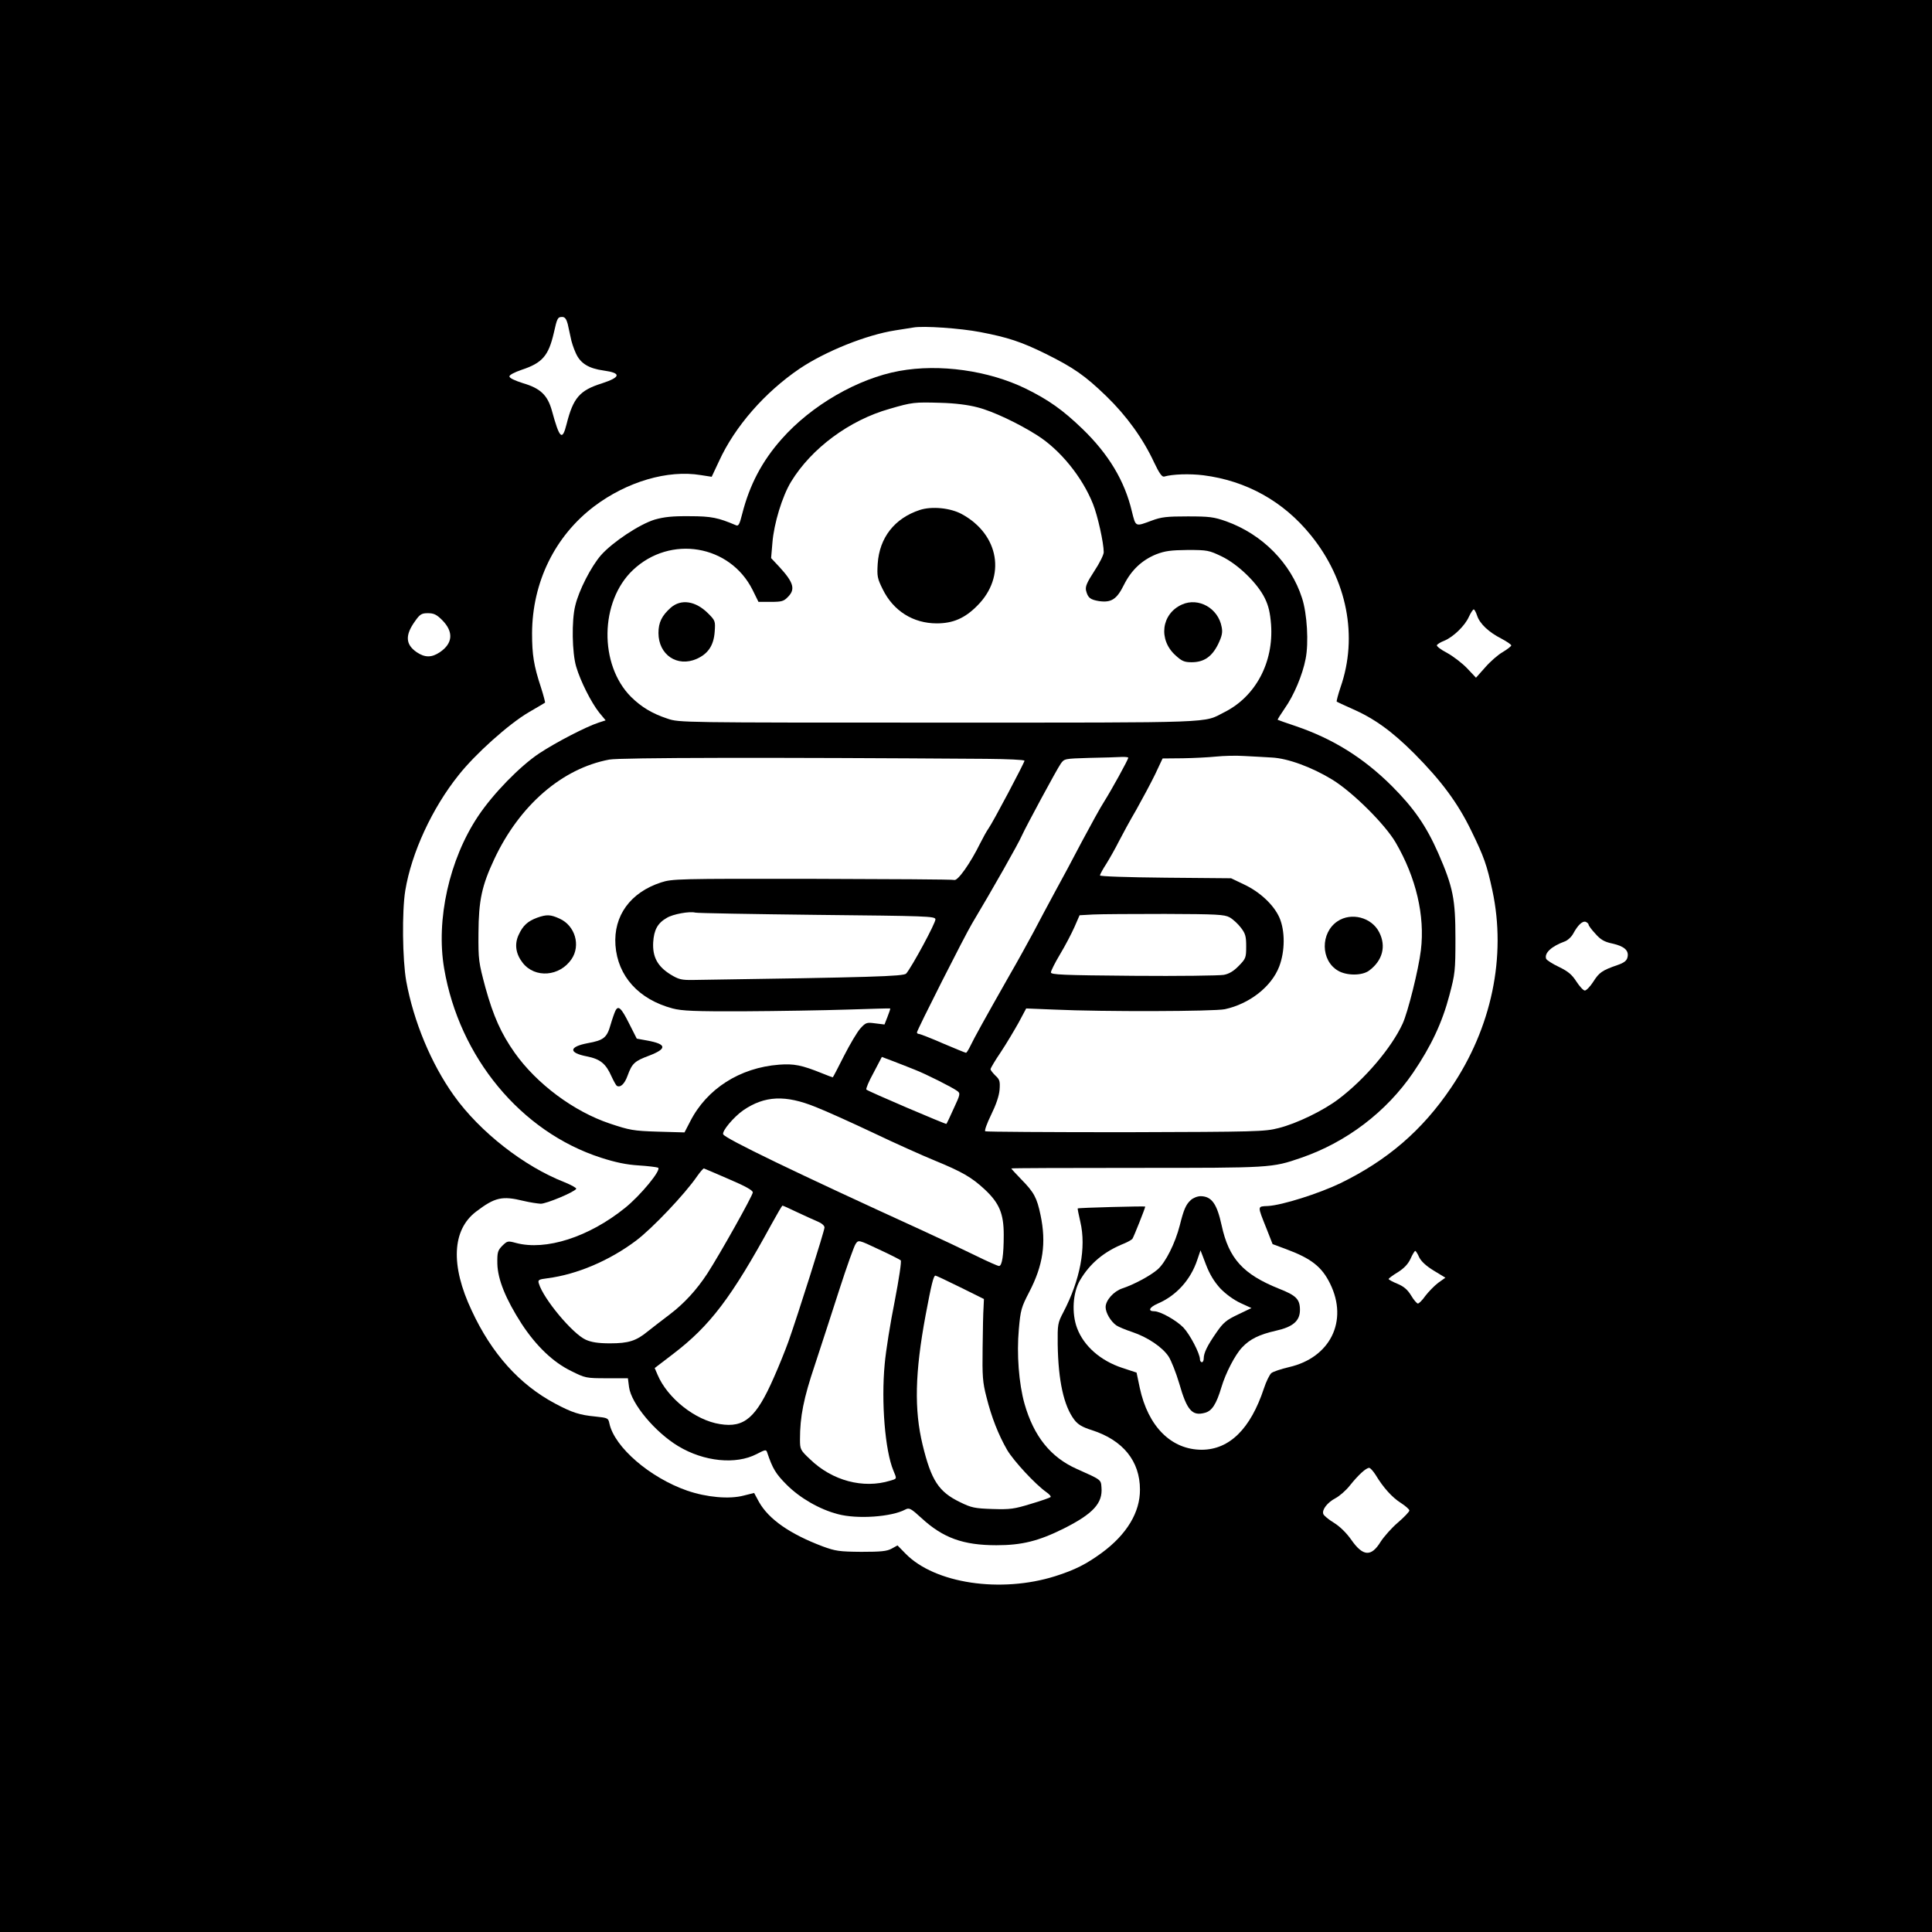 <?xml version="1.0" standalone="no"?>
<!DOCTYPE svg PUBLIC "-//W3C//DTD SVG 20010904//EN"
 "http://www.w3.org/TR/2001/REC-SVG-20010904/DTD/svg10.dtd">
<svg version="1.0" xmlns="http://www.w3.org/2000/svg"
 width="1024pt" height="1024pt" viewBox="0 0 1024 1024"
 preserveAspectRatio="xMidYMid meet">

<g transform="translate(0,1024) scale(0.1,-0.1)"
fill="#000000" stroke="none">
<path d="M0 5120 l0 -5120 5120 0 5120 0 0 5120 0 5120 -5120 0 -5120 0 0
-5120z m3009 3403 c5 -21 12 -54 16 -73 3 -19 15 -56 27 -82 24 -54 68 -81
148 -92 94 -13 91 -35 -10 -68 -118 -37 -152 -77 -187 -216 -23 -91 -37 -78
-78 72 -23 82 -61 118 -153 145 -44 14 -72 27 -72 36 0 8 27 22 65 35 109 36
142 74 170 194 18 81 21 86 45 86 14 0 22 -11 29 -37z m2186 -43 c147 -28 219
-52 347 -115 149 -74 208 -115 322 -225 107 -104 194 -224 253 -351 27 -57 42
-78 53 -75 45 13 135 16 208 7 228 -29 424 -138 569 -317 193 -237 252 -538
158 -807 -13 -39 -22 -73 -20 -76 3 -2 39 -19 80 -37 117 -51 211 -118 331
-238 143 -144 231 -262 303 -411 66 -135 82 -180 111 -315 75 -350 -4 -728
-219 -1045 -152 -225 -336 -384 -586 -506 -114 -55 -310 -117 -384 -121 -58
-3 -58 5 -7 -123 l31 -79 70 -26 c135 -50 191 -94 235 -184 97 -197 1 -392
-218 -442 -42 -10 -85 -24 -94 -32 -9 -8 -27 -44 -39 -81 -71 -214 -182 -324
-329 -325 -162 0 -285 123 -329 328 l-17 81 -76 25 c-115 38 -203 115 -239
210 -30 79 -23 189 15 254 53 90 128 153 236 196 19 8 38 19 42 24 7 10 68
163 68 171 0 3 -354 -6 -358 -10 -1 -1 5 -33 14 -71 32 -136 -1 -308 -90 -479
-30 -57 -31 -65 -30 -170 3 -193 32 -326 88 -400 19 -25 42 -39 93 -55 165
-53 255 -164 255 -315 1 -120 -70 -238 -202 -335 -82 -60 -143 -91 -247 -124
-289 -91 -638 -39 -793 119 l-43 44 -31 -17 c-25 -14 -57 -17 -161 -17 -117 1
-137 4 -205 29 -172 65 -285 143 -337 235 l-26 48 -56 -14 c-76 -20 -196 -9
-298 26 -199 69 -386 231 -413 356 -6 29 -8 30 -73 37 -85 8 -125 21 -215 69
-188 100 -336 264 -442 493 -113 239 -104 427 23 524 100 76 138 85 252 57 33
-8 74 -14 91 -15 30 0 177 61 188 79 3 4 -25 20 -62 35 -215 84 -449 267 -586
459 -121 169 -214 394 -253 607 -20 114 -23 369 -5 480 33 200 142 436 282
611 89 113 266 271 371 333 46 27 86 50 88 52 1 1 -8 38 -22 81 -38 115 -47
173 -47 286 1 271 121 516 330 674 173 130 389 194 564 165 l58 -9 39 83 c84
184 243 365 427 490 137 92 353 179 507 203 39 6 81 13 95 15 54 10 251 -4
355 -24z m2634 -1503 c14 -43 62 -88 129 -122 28 -15 52 -31 52 -36 0 -4 -20
-20 -45 -35 -25 -14 -67 -51 -93 -81 l-49 -55 -47 50 c-26 27 -74 64 -107 82
-33 17 -57 36 -53 41 3 5 20 16 39 23 48 20 109 79 130 126 10 22 22 40 26 40
4 0 12 -15 18 -33z m-5486 -23 c62 -62 58 -124 -12 -171 -43 -29 -79 -29 -122
0 -60 41 -63 90 -9 165 26 37 35 42 68 42 31 0 46 -7 75 -36z m6077 -1615 c0
-5 16 -27 36 -48 27 -31 47 -43 90 -52 63 -14 89 -37 80 -73 -4 -18 -18 -29
-53 -41 -81 -28 -97 -39 -128 -88 -16 -25 -37 -47 -45 -47 -8 0 -28 22 -45 48
-24 37 -43 53 -92 77 -34 16 -65 36 -68 43 -11 30 27 66 98 92 15 5 36 24 45
41 25 46 49 69 67 63 8 -4 15 -10 15 -15z m-898 -1763 c11 -22 37 -46 78 -71
l61 -37 -38 -27 c-21 -16 -51 -47 -68 -69 -16 -23 -34 -41 -40 -41 -5 0 -22
19 -36 43 -19 31 -39 48 -73 62 -25 10 -46 22 -46 25 0 3 22 20 49 36 33 21
54 43 67 71 10 23 22 42 25 42 3 0 13 -15 21 -34z m-231 -1153 c40 -67 88
-120 134 -149 25 -16 45 -34 45 -40 0 -6 -27 -35 -61 -64 -34 -29 -74 -75 -91
-101 -50 -82 -94 -79 -156 10 -26 37 -61 71 -92 90 -28 17 -53 38 -56 46 -9
23 22 62 64 84 21 11 56 41 77 68 44 55 85 93 102 93 6 0 21 -17 34 -37z"/>
<path d="M4767 8274 c-220 -40 -466 -182 -624 -361 -104 -117 -170 -243 -209
-396 -14 -56 -20 -67 -33 -61 -94 40 -130 48 -246 48 -92 1 -135 -4 -185 -18
-81 -25 -223 -119 -285 -189 -52 -60 -117 -186 -136 -267 -20 -78 -17 -251 5
-324 23 -78 80 -190 122 -243 l34 -41 -37 -12 c-65 -21 -224 -103 -315 -163
-102 -68 -244 -213 -324 -333 -153 -229 -224 -549 -180 -807 80 -471 407 -866
831 -1003 78 -25 135 -37 200 -41 49 -3 96 -9 103 -12 19 -11 -93 -147 -175
-213 -192 -155 -420 -228 -578 -186 -44 12 -46 11 -73 -15 -24 -25 -27 -34
-26 -95 2 -83 44 -187 129 -319 77 -117 166 -203 263 -250 74 -37 79 -38 188
-38 l112 0 6 -47 c12 -88 138 -239 261 -313 136 -82 305 -99 415 -42 46 24 51
25 56 9 29 -86 45 -113 104 -172 70 -70 174 -130 270 -155 103 -28 285 -15
358 24 21 11 29 7 87 -46 113 -104 220 -143 396 -143 135 0 224 22 358 89 155
78 206 134 199 217 -3 42 0 40 -130 98 -140 62 -229 174 -278 346 -30 107 -42
263 -30 395 9 102 13 116 55 197 74 142 91 260 60 408 -19 91 -34 120 -101
188 -30 31 -54 57 -54 59 0 2 299 3 664 3 714 0 717 0 871 53 242 83 453 244
595 452 95 140 154 265 192 410 30 113 32 130 32 300 0 209 -12 272 -91 453
-64 145 -129 239 -247 357 -150 149 -311 249 -507 316 -52 17 -95 33 -97 34
-2 1 15 28 37 60 49 69 95 179 111 263 17 84 8 240 -19 322 -59 185 -210 338
-402 407 -66 23 -88 26 -204 26 -110 0 -139 -3 -190 -22 -89 -33 -85 -35 -106
49 -38 161 -123 303 -263 438 -103 99 -177 152 -301 213 -196 95 -455 132
-668 93z m414 -193 c80 -20 217 -85 316 -148 122 -77 239 -221 296 -364 25
-62 57 -207 57 -256 0 -13 -22 -58 -50 -100 -39 -60 -48 -81 -44 -102 10 -40
22 -49 69 -57 65 -9 94 9 132 86 39 78 95 131 171 162 47 18 77 22 167 23 105
0 113 -2 180 -34 87 -42 190 -142 229 -222 20 -41 28 -77 33 -140 14 -200 -82
-381 -248 -464 -114 -58 -17 -55 -1510 -55 -1374 0 -1379 0 -1441 21 -82 27
-139 62 -193 115 -171 171 -166 507 10 673 198 187 514 134 634 -106 l31 -63
66 0 c56 0 68 3 89 25 42 41 32 77 -43 159 l-45 48 7 82 c8 101 52 246 99 323
108 177 309 326 522 386 120 35 131 36 270 32 78 -2 147 -11 196 -24z m1559
-1856 c85 -4 213 -51 321 -117 108 -66 279 -236 336 -333 109 -187 156 -389
134 -571 -12 -101 -69 -330 -97 -390 -59 -128 -200 -294 -339 -399 -80 -61
-222 -130 -318 -154 -74 -19 -114 -20 -812 -22 -404 0 -738 2 -743 5 -5 3 9
42 31 87 26 53 42 99 45 133 3 45 1 54 -22 75 -14 14 -26 29 -26 34 0 5 24 46
54 90 30 45 72 116 95 157 l40 75 148 -6 c261 -12 848 -10 905 2 130 28 247
119 288 226 31 81 32 189 1 260 -30 67 -103 136 -189 176 l-67 32 -347 3
c-207 2 -348 7 -348 12 0 5 15 33 34 62 18 29 48 82 66 118 18 35 59 111 92
167 32 57 77 141 100 188 l40 85 107 1 c58 1 138 5 176 9 39 4 106 6 150 3 44
-2 109 -6 145 -8z m-1512 -7 c111 -1 202 -5 202 -10 0 -10 -167 -326 -190
-358 -10 -14 -30 -50 -45 -80 -52 -106 -119 -200 -137 -194 -9 3 -349 5 -755
6 -711 1 -740 0 -799 -19 -163 -53 -253 -177 -242 -333 12 -164 123 -287 303
-335 50 -13 115 -16 380 -15 176 1 421 5 545 9 124 4 226 7 228 6 2 -1 -5 -21
-14 -44 l-16 -41 -49 6 c-45 6 -50 5 -79 -27 -17 -19 -56 -85 -87 -146 -31
-62 -58 -113 -59 -113 -2 0 -27 9 -56 21 -109 44 -150 52 -229 46 -208 -16
-383 -128 -471 -301 l-30 -58 -141 4 c-131 4 -150 8 -255 43 -191 64 -387 210
-504 375 -72 102 -113 194 -155 345 -36 135 -38 146 -37 290 1 174 18 251 84
392 134 285 359 480 609 527 58 11 866 12 1999 4z m752 6 c0 -10 -89 -171
-128 -233 -19 -29 -71 -124 -117 -210 -45 -86 -110 -208 -145 -271 -34 -63
-85 -158 -112 -210 -28 -52 -85 -156 -128 -230 -134 -236 -188 -334 -206 -372
-10 -21 -21 -38 -24 -38 -4 0 -59 23 -123 50 -64 28 -121 50 -127 50 -5 0 -10
3 -10 8 0 12 253 512 292 577 110 184 246 424 264 466 20 45 186 353 206 381
19 27 20 27 151 31 73 1 149 4 170 5 20 1 37 -1 37 -4z m-1650 -833 c582 -6
625 -7 628 -23 3 -17 -126 -255 -155 -288 -13 -15 -183 -20 -1129 -34 -63 -1
-77 3 -120 29 -69 43 -96 93 -92 170 4 66 23 102 72 130 32 20 121 36 151 28
11 -3 301 -8 645 -12z m2187 -13 c18 -10 45 -35 60 -55 24 -31 28 -46 28 -99
0 -60 -2 -65 -39 -103 -27 -28 -52 -43 -80 -48 -23 -4 -238 -7 -478 -5 -377 3
-438 6 -438 18 0 8 22 52 49 97 27 45 61 110 76 144 l27 62 72 4 c39 2 211 3
381 3 275 -1 314 -3 342 -18z m-1670 -807 c62 -24 200 -94 226 -113 18 -13 17
-18 -18 -93 -19 -43 -37 -80 -39 -82 -3 -3 -416 173 -424 182 -4 3 13 44 38
89 l44 84 61 -23 c33 -13 83 -32 112 -44z m-522 -199 c56 -22 193 -84 305
-137 113 -54 258 -119 324 -146 146 -60 196 -89 265 -153 78 -73 101 -129 101
-241 0 -109 -9 -165 -25 -165 -7 0 -63 25 -126 56 -63 31 -190 91 -284 134
-668 305 -1043 486 -1052 508 -7 17 55 91 106 127 114 78 224 83 386 17z
m-461 -382 c87 -37 126 -59 126 -70 0 -16 -173 -325 -241 -430 -57 -87 -123
-159 -201 -218 -40 -30 -91 -70 -114 -88 -62 -51 -102 -64 -201 -64 -63 0 -99
6 -128 19 -70 31 -225 217 -249 298 -6 19 -2 22 46 28 155 20 328 93 470 200
85 64 259 247 323 341 17 24 33 42 36 41 4 -1 63 -27 133 -57z m359 -174 c40
-19 89 -41 110 -50 22 -9 37 -22 37 -32 0 -17 -141 -463 -191 -604 -17 -47
-51 -132 -77 -190 -94 -215 -157 -269 -286 -248 -131 20 -279 138 -331 262
l-15 35 98 75 c195 149 308 297 522 689 29 53 55 97 57 97 3 0 37 -15 76 -34z
m551 -256 c5 -5 -9 -97 -32 -217 -23 -114 -47 -264 -53 -333 -19 -202 2 -459
46 -564 19 -46 20 -43 -17 -54 -143 -44 -308 0 -425 114 -51 48 -53 52 -53
105 0 121 19 217 79 395 32 98 91 278 130 400 39 121 78 230 86 241 15 22 15
22 123 -29 59 -27 111 -54 116 -58z m316 -143 l125 -62 -2 -45 c-2 -25 -4
-121 -5 -215 -2 -148 0 -181 20 -258 27 -109 64 -202 110 -282 35 -59 149
-182 207 -223 16 -11 27 -23 23 -27 -3 -3 -50 -20 -105 -36 -88 -27 -109 -30
-203 -27 -94 3 -112 7 -171 36 -114 55 -153 115 -199 304 -45 186 -41 382 16
688 30 160 42 210 52 209 4 0 63 -28 132 -62z"/>
<path d="M4875 7537 c-134 -44 -214 -147 -223 -285 -4 -66 -2 -78 27 -136 56
-114 161 -180 286 -180 86 0 149 27 215 94 154 154 116 377 -82 485 -60 33
-159 43 -223 22z"/>
<path d="M3555 7019 c-47 -42 -65 -78 -65 -134 0 -115 99 -183 203 -137 60 27
90 71 95 144 4 56 3 59 -35 97 -66 66 -143 78 -198 30z"/>
<path d="M6265 7036 c-110 -49 -127 -187 -34 -270 33 -30 46 -36 85 -36 65 0
107 29 140 95 21 44 25 63 19 92 -18 99 -122 158 -210 119z"/>
<path d="M7089 5357 c-91 -61 -90 -208 3 -262 46 -27 128 -27 165 1 71 53 91
129 53 203 -40 79 -148 107 -221 58z"/>
<path d="M2847 5376 c-51 -19 -76 -42 -99 -93 -22 -49 -14 -100 23 -147 65
-82 195 -72 258 20 50 73 19 178 -63 215 -48 22 -68 23 -119 5z"/>
<path d="M3262 4883 c-5 -10 -17 -44 -26 -75 -19 -68 -37 -82 -121 -97 -100
-19 -103 -51 -5 -70 71 -14 101 -38 131 -106 11 -24 24 -47 28 -50 19 -11 41
9 57 53 24 66 37 78 115 107 96 37 93 61 -11 80 l-55 10 -40 79 c-42 84 -58
99 -73 69z"/>
<path d="M6311 3879 c-26 -24 -37 -50 -58 -134 -24 -94 -75 -196 -117 -233
-39 -34 -127 -81 -188 -101 -45 -15 -88 -63 -88 -99 0 -30 27 -76 57 -97 10
-7 48 -23 84 -35 81 -27 160 -80 193 -130 14 -22 39 -85 56 -142 41 -144 69
-175 137 -156 37 10 60 46 87 136 22 74 72 171 109 210 42 45 92 69 180 89 90
20 127 52 127 110 0 57 -20 77 -112 113 -189 76 -265 159 -303 335 -25 115
-53 154 -111 155 -17 0 -40 -9 -53 -21z m157 -468 c29 -30 70 -60 106 -77 l59
-27 -71 -34 c-61 -29 -78 -42 -115 -96 -48 -69 -67 -108 -67 -137 0 -11 -4
-20 -10 -20 -5 0 -10 7 -10 15 0 31 -53 132 -88 169 -37 38 -122 86 -154 86
-36 0 -27 21 19 41 98 42 174 126 209 232 l17 50 29 -76 c20 -52 44 -91 76
-126z"/>
</g>
</svg>

